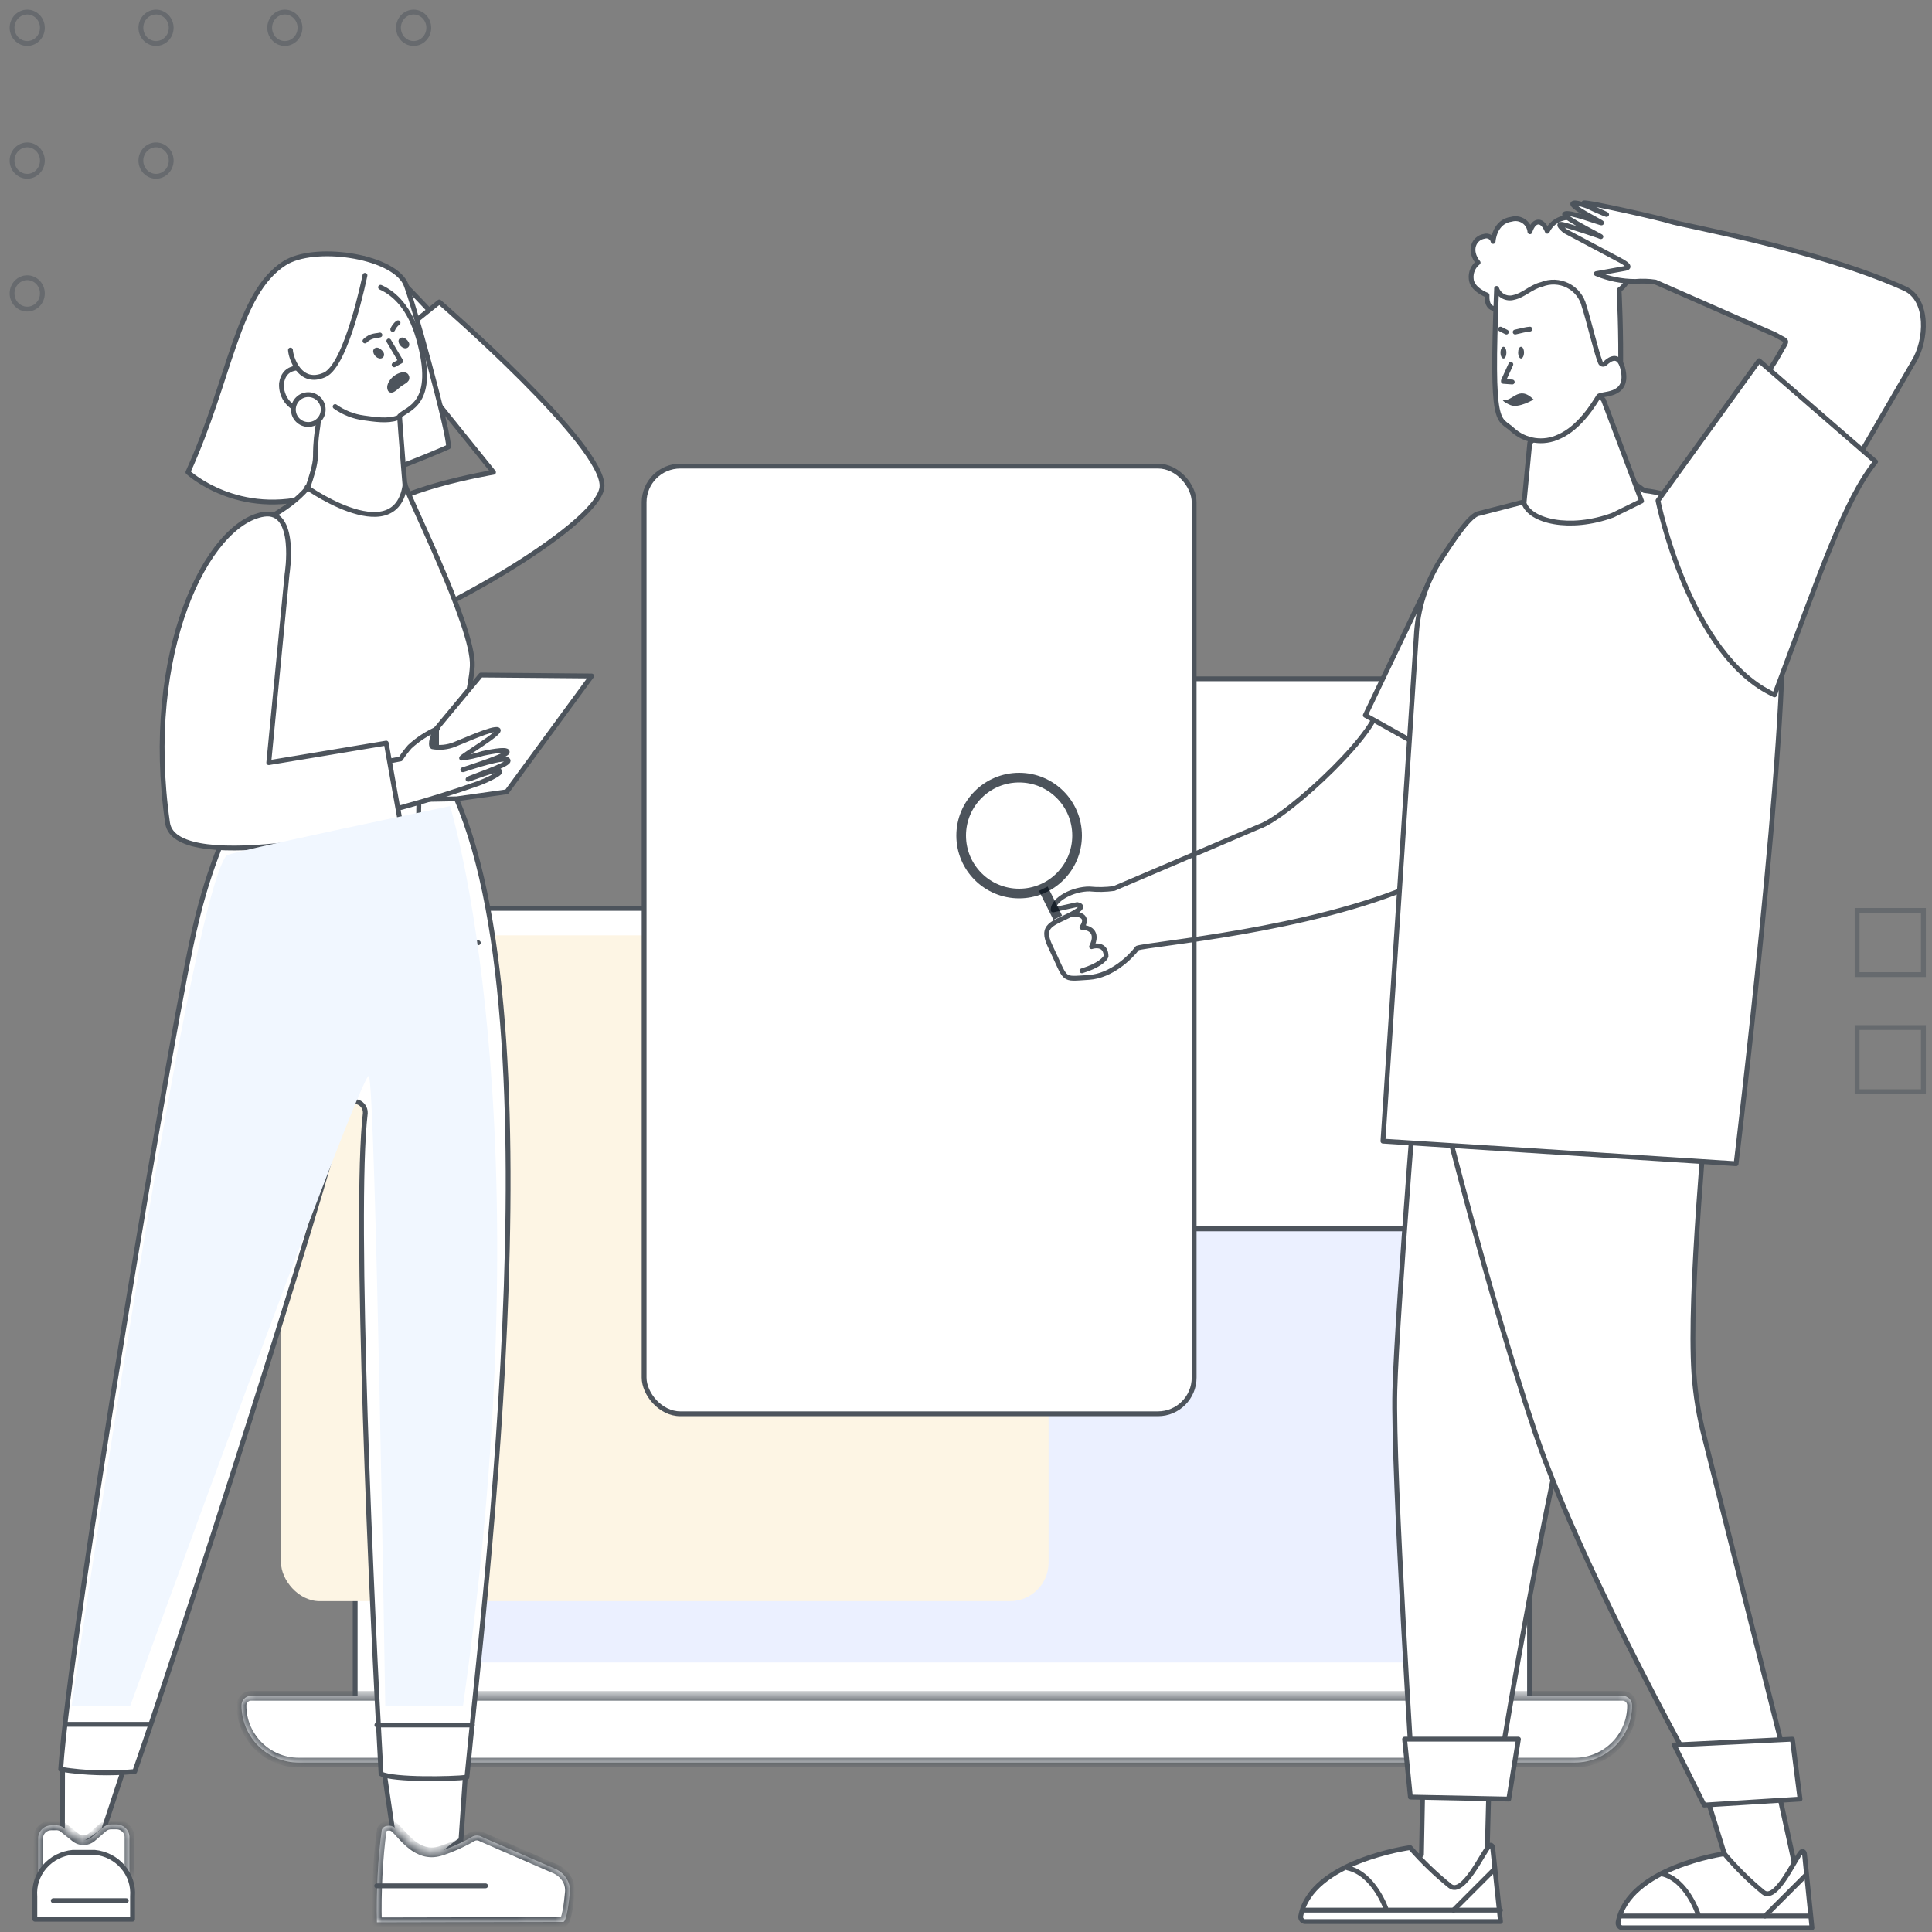 <svg xmlns="http://www.w3.org/2000/svg" width="200" height="200" viewBox="0 0 200 200" fill="none">
<rect x="0" y="0" width="200" height="200" fill="#808080" stroke="none"/>
<rect x="36.766" y="94.037" width="121.57" height="85.871" rx="3.75" fill="white" stroke="#4D545C" stroke-width="0.5"/>
<rect x="39.971" y="97.243" width="115.161" height="74.854" rx="2" fill="#EBF0FF"/>
<mask id="path-3-inside-1_10810_65257" fill="white">
<path d="M25 176.539C25 175.994 25.442 175.552 25.987 175.552H167.964C168.509 175.552 168.951 175.994 168.951 176.539V176.539C168.951 179.81 166.299 182.462 163.028 182.462H30.922C27.652 182.462 25 179.81 25 176.539V176.539Z"/>
</mask>
<path d="M25 176.539C25 175.994 25.442 175.552 25.987 175.552H167.964C168.509 175.552 168.951 175.994 168.951 176.539V176.539C168.951 179.81 166.299 182.462 163.028 182.462H30.922C27.652 182.462 25 179.81 25 176.539V176.539Z" fill="white"/>
<path d="M25.987 176.052H167.964V175.052H25.987V176.052ZM163.028 181.962H30.922V182.962H163.028V181.962ZM30.922 181.962C27.928 181.962 25.5 179.534 25.5 176.539H24.5C24.5 180.086 27.375 182.962 30.922 182.962V181.962ZM168.451 176.539C168.451 179.534 166.023 181.962 163.028 181.962V182.962C166.575 182.962 169.451 180.086 169.451 176.539H168.451ZM167.964 176.052C168.233 176.052 168.451 176.27 168.451 176.539H169.451C169.451 175.718 168.785 175.052 167.964 175.052V176.052ZM25.987 175.052C25.166 175.052 24.5 175.718 24.5 176.539H25.5C25.5 176.27 25.718 176.052 25.987 176.052V175.052Z" fill="#4D545C" mask="url(#path-3-inside-1_10810_65257)"/>
<path opacity="0.3" d="M120.582 116.821H137.856" stroke="#4D545C" stroke-width="0.5" stroke-linecap="round"/>
<path opacity="0.3" d="M120.582 120.274H137.856" stroke="#4D545C" stroke-width="0.5" stroke-linecap="round"/>
<rect x="76.25" y="70.269" width="74.171" height="56.94" rx="3.75" fill="white" stroke="#4D545C" stroke-width="0.5"/>
<rect x="29.092" y="96.824" width="79.458" height="68.927" rx="4" fill="#FDF5E4"/>
<rect x="66.678" y="48.25" width="56.94" height="98.105" rx="3.75" fill="white" stroke="#4D545C" stroke-width="0.5"/>
<rect opacity="0.5" x="192.248" y="106.372" width="6.864" height="6.641" stroke="#4D545C" stroke-width="0.5"/>
<rect opacity="0.5" x="192.248" y="94.251" width="6.864" height="6.641" stroke="#4D545C" stroke-width="0.5"/>
<g opacity="0.5">
<path d="M2.819 28.749C1.96 28.749 1.25 29.469 1.25 30.373C1.25 31.278 1.96 31.998 2.819 31.998C3.677 31.998 4.387 31.278 4.387 30.373C4.387 29.469 3.677 28.749 2.819 28.749Z" stroke="#4D545C" stroke-width="0.5"/>
<path d="M16.152 14.998C15.294 14.998 14.584 15.719 14.584 16.623C14.584 17.528 15.294 18.248 16.152 18.248C17.011 18.248 17.721 17.528 17.721 16.623C17.721 15.719 17.011 14.998 16.152 14.998Z" stroke="#4D545C" stroke-width="0.5"/>
<path d="M2.819 14.998C1.96 14.998 1.25 15.719 1.25 16.623C1.25 17.528 1.96 18.248 2.819 18.248C3.677 18.248 4.387 17.528 4.387 16.623C4.387 15.719 3.677 14.998 2.819 14.998Z" stroke="#4D545C" stroke-width="0.5"/>
<path d="M42.819 1.249C41.96 1.249 41.25 1.969 41.25 2.874C41.25 3.779 41.96 4.499 42.819 4.499C43.677 4.499 44.387 3.779 44.387 2.874C44.387 1.969 43.677 1.249 42.819 1.249Z" stroke="#4D545C" stroke-width="0.5"/>
<path d="M29.486 1.249C28.628 1.249 27.918 1.969 27.918 2.874C27.918 3.779 28.628 4.499 29.486 4.499C30.345 4.499 31.055 3.779 31.055 2.874C31.055 1.969 30.345 1.249 29.486 1.249Z" stroke="#4D545C" stroke-width="0.5"/>
<path d="M16.152 1.249C15.294 1.249 14.584 1.969 14.584 2.874C14.584 3.779 15.294 4.499 16.152 4.499C17.011 4.499 17.721 3.779 17.721 2.874C17.721 1.969 17.011 1.249 16.152 1.249Z" stroke="#4D545C" stroke-width="0.5"/>
<path d="M2.819 1.249C1.96 1.249 1.25 1.969 1.25 2.874C1.25 3.779 1.96 4.499 2.819 4.499C3.677 4.499 4.387 3.779 4.387 2.874C4.387 1.969 3.677 1.249 2.819 1.249Z" stroke="#4D545C" stroke-width="0.5"/>
</g>
<path d="M146.597 91.518C135.717 96.331 119.001 97.709 117.737 98.145C117.034 99.095 115.046 101.032 112.718 101.178C109.809 101.362 110.482 101.607 108.737 97.992C107.65 95.741 108.988 95.652 110.931 94.632M142.5 73C143.543 74.92 133.5 84.5 130.325 85.578L115.319 91.98C114.482 92.097 113.632 92.113 112.788 92.028C111.108 92.013 109.029 93.076 109.013 94.195L111.507 93.644C112.121 93.748 112.014 94.063 110.931 94.632M110.931 94.632C111.62 94.588 112.8 94.8 112 96C112.667 96 113.8 96.4 113 98C113.5 97.833 114.5 97.8 114.5 99C114.409 99.274 113.781 99.957 112 100.5" stroke="#4D545C" stroke-width="0.5" stroke-linecap="round" stroke-linejoin="round"/>
<path d="M143.771 73.613C146.493 68.064 149.906 62.891 153.926 58.218C155.479 56.187 157.691 57.799 157.691 57.799C163.38 58.874 158.297 74.537 153.288 85.18C150.328 81.151 147.151 77.29 143.771 73.613V73.613Z" fill="white" stroke="#4D545C" stroke-width="0.5" stroke-linecap="round" stroke-linejoin="round"/>
<path d="M147.887 60.342C147.887 60.342 154.347 51.989 160.911 56.001C167.475 60.013 159.405 78.114 155.811 82.137L141.338 74.047L147.887 60.342Z" fill="white" stroke="#4D545C" stroke-width="0.5" stroke-linecap="round" stroke-linejoin="round"/>
<path d="M155.601 81.529C158.002 81.075 161.931 66.094 160.503 63.446C160.503 63.446 153.111 59.187 152.635 59.663C147.843 64.505 155.601 81.529 155.601 81.529Z" fill="white" stroke="#4D545C" stroke-width="0.5" stroke-linecap="round" stroke-linejoin="round"/>
<path d="M147.149 191.998L147.281 184.962L154.115 185.484L153.939 192.237L150.747 197.739L144.988 193.346L147.149 191.998Z" fill="white" stroke="#4D545C" stroke-width="0.5" stroke-linecap="round" stroke-linejoin="round"/>
<path d="M145.98 191.264C147.243 192.71 148.624 194.039 150.107 195.236C151.49 196.327 153.553 191.643 154.19 191.057C154.322 190.942 154.497 191.057 154.519 191.264L155.331 198.921H135.081C135.015 198.918 134.951 198.899 134.892 198.867C134.834 198.836 134.783 198.791 134.742 198.736C134.701 198.682 134.673 198.619 134.657 198.552C134.642 198.485 134.64 198.415 134.653 198.347C135.729 192.653 145.98 191.264 145.98 191.264Z" fill="white" stroke="#4D545C" stroke-width="0.5" stroke-linecap="round" stroke-linejoin="round"/>
<path d="M143.48 197.606C143.48 197.606 142.24 193.982 139.511 193.373M134.859 197.74H155.329" stroke="#4D545C" stroke-width="0.5" stroke-linecap="round" stroke-linejoin="round"/>
<path d="M154.724 193.482L150.465 197.741" stroke="#4D545C" stroke-width="0.5" stroke-linecap="round" stroke-linejoin="round"/>
<path d="M178.777 192.788L176.627 185.84L184.141 185.572L185.753 192.922L182.965 197.741L177.097 193.234L178.777 192.788Z" fill="white" stroke="#4D545C" stroke-width="0.5" stroke-linecap="round" stroke-linejoin="round"/>
<path d="M178.502 191.897C179.725 193.347 181.065 194.676 182.508 195.869C183.85 197.017 185.853 192.287 186.481 191.702C186.598 191.587 186.779 191.702 186.801 191.908L187.578 199.566H167.924C167.859 199.561 167.797 199.541 167.74 199.508C167.683 199.474 167.633 199.429 167.594 199.373C167.555 199.318 167.527 199.255 167.512 199.187C167.497 199.119 167.496 199.049 167.508 198.98C168.574 193.297 178.502 191.897 178.502 191.897Z" fill="white" stroke="#4D545C" stroke-width="0.5" stroke-linecap="round" stroke-linejoin="round"/>
<path d="M175.808 198.214C175.808 198.214 174.642 194.602 172.074 193.994M167.732 198.348H187.268" stroke="#4D545C" stroke-width="0.5" stroke-linecap="round" stroke-linejoin="round"/>
<path d="M186.97 194.09L182.711 198.349" stroke="#4D545C" stroke-width="0.5" stroke-linecap="round" stroke-linejoin="round"/>
<path d="M147.169 104.65C147.169 104.65 144.621 135.389 144.396 143.914C144.17 152.438 146.32 185.571 146.32 185.571H154.844C154.844 185.571 163.862 126.962 174.192 106.502L147.169 104.65Z" fill="white" stroke="#4D545C" stroke-width="0.5" stroke-linecap="round" stroke-linejoin="round"/>
<path d="M156.187 186.241L146.005 186.034L145.404 180.039H157.188L156.187 186.241Z" fill="white" stroke="#4D545C" stroke-width="0.5" stroke-linecap="round" stroke-linejoin="round"/>
<path d="M146.814 104.65C146.814 104.65 152.838 130.274 158.95 148.393C163.887 163.046 176.977 186.18 176.977 186.18L185.754 185.801L176.45 148.826C175.875 146.641 175.508 144.407 175.353 142.155C174.804 133.642 176.582 116.444 177.317 105.419L146.814 104.65Z" fill="white" stroke="#4D545C" stroke-width="0.5" stroke-linecap="round" stroke-linejoin="round"/>
<path d="M186.338 186.241L176.415 186.861L173.314 180.642L185.548 180.039L186.338 186.241Z" fill="white" stroke="#4D545C" stroke-width="0.5" stroke-linecap="round" stroke-linejoin="round"/>
<path d="M170.203 50.776C170.203 50.776 183.605 52.141 184.449 63.263C185.292 74.386 179.722 120.468 179.722 120.468L143.162 118.129L146.613 65.884C146.744 63.059 147.613 60.318 149.133 57.935C150.539 55.769 152.183 53.267 153.113 53.148L168.148 49.281L170.203 50.776Z" fill="white" stroke="#4D545C" stroke-width="0.5" stroke-linecap="round" stroke-linejoin="round"/>
<path d="M165.994 41.411L169.934 51.867L166.963 53.328C162.457 54.974 158.397 53.934 157.766 52.084L158.364 45.838L164.677 40.156C165.076 40.426 165.441 40.742 165.766 41.097C165.826 41.213 165.903 41.319 165.994 41.411V41.411Z" fill="white" stroke="#4D545C" stroke-width="0.5" stroke-linecap="round" stroke-linejoin="round"/>
<path d="M153.938 30.553C153.828 32.614 155.579 31.807 155.579 31.807C159.097 34.184 162.467 36.768 165.67 39.547C165.67 39.547 167.729 39.176 167.752 38.664C167.851 34.75 167.608 30.019 167.608 30.019C167.976 29.774 168.271 29.437 168.465 29.043C168.658 28.649 168.743 28.211 168.71 27.773C168.71 27.773 168.291 26.116 166.859 26.356C166.942 26.087 166.946 25.8 166.872 25.528C166.798 25.257 166.649 25.011 166.441 24.819C166.227 24.666 165.965 24.594 165.702 24.616C165.439 24.638 165.193 24.753 165.009 24.939C164.972 24.382 164.755 23.851 164.39 23.425C164.025 22.999 163.531 22.701 162.982 22.573C162.427 22.447 161.844 22.513 161.333 22.761C160.821 23.009 160.411 23.424 160.173 23.936C160.173 23.936 159.809 22.933 159.214 22.988C158.62 23.042 158.377 23.991 158.377 23.991C158.358 23.773 158.291 23.562 158.179 23.372C158.068 23.183 157.916 23.021 157.734 22.897C157.552 22.773 157.344 22.69 157.126 22.655C156.907 22.62 156.684 22.633 156.471 22.693C154.676 22.933 154.566 24.994 154.566 24.994C154.547 24.897 154.508 24.805 154.451 24.725C154.394 24.644 154.32 24.577 154.235 24.526C154.15 24.476 154.055 24.444 153.956 24.432C153.857 24.421 153.757 24.43 153.662 24.459C152.561 24.645 151.999 25.942 153.013 27.185C152.765 27.379 152.569 27.631 152.444 27.918C152.319 28.206 152.269 28.519 152.297 28.831C152.33 29.954 153.938 30.553 153.938 30.553Z" fill="white" stroke="#4D545C" stroke-width="0.5" stroke-linecap="round" stroke-linejoin="round"/>
<path d="M165.674 37.522C165.691 37.567 165.719 37.608 165.756 37.639C165.793 37.671 165.837 37.693 165.884 37.704C165.931 37.715 165.981 37.714 166.027 37.701C166.074 37.688 166.117 37.663 166.152 37.63C166.662 37.133 167.683 36.442 168.052 38.44C168.54 41.139 165.707 40.675 165.479 41.042C165.023 41.776 163.547 44.282 161.354 45.221C160.577 45.584 159.711 45.71 158.862 45.583C158.014 45.456 157.223 45.082 156.588 44.508C155.123 43.115 154.319 44.757 154.927 29.855C155.044 30.212 155.298 30.509 155.632 30.683C155.967 30.856 156.357 30.893 156.718 30.784C157.706 30.578 158.499 29.704 159.584 29.445C160.018 29.268 160.484 29.187 160.952 29.206C161.419 29.225 161.878 29.344 162.295 29.555C162.712 29.766 163.079 30.064 163.37 30.429C163.661 30.794 163.869 31.217 163.981 31.669C164.459 33.116 165.229 36.442 165.674 37.522Z" fill="white" stroke="#4D545C" stroke-width="0.5" stroke-linecap="round" stroke-linejoin="round"/>
<path d="M155.541 41.359C156.518 41.755 157.15 39.751 158.759 41.359C158.759 41.359 157.21 42.293 156.359 41.935C155.509 41.576 155.541 41.359 155.541 41.359Z" fill="#4D545C"/>
<path d="M157.156 36.499C157.156 36.834 157.294 37.113 157.455 37.113C157.615 37.113 157.765 36.834 157.765 36.499C157.765 36.164 157.627 35.896 157.455 35.896C157.283 35.896 157.156 36.164 157.156 36.499Z" fill="#4D545C"/>
<path d="M155.33 36.499C155.33 36.845 155.468 37.113 155.64 37.113C155.812 37.113 155.939 36.845 155.939 36.499C155.939 36.153 155.801 35.896 155.64 35.896C155.479 35.896 155.33 36.164 155.33 36.499Z" fill="#4D545C"/>
<path d="M156.401 37.722L155.634 39.403V39.48L156.547 39.547M156.851 34.376C157.257 34.274 158.129 34.071 158.372 34.071M155.939 34.376L155.33 34.071" stroke="#4D545C" stroke-width="0.5" stroke-linecap="round" stroke-linejoin="round"/>
<path d="M172.868 22.911C173.911 23.284 188.224 25.794 197.202 29.88C199.671 31.01 199.502 35.246 198.066 37.512L186.445 57.54L172.777 51.464C172.86 51.327 181.833 40.996 184.232 36.586C185.097 35.007 185.178 35.483 183.753 34.642L171.369 29.201C170.678 29.096 169.977 29.075 169.28 29.137C167.892 29.134 166.52 28.858 165.241 28.325L168.223 27.788C168.731 27.708 168.643 27.446 167.749 26.965L162.018 23.918C162.018 23.918 160.934 23.05 161.811 23.253C162.689 23.456 165.335 24.358 165.432 24.391C167.021 25.057 161.579 22.47 161.989 22.15C162.399 21.83 165.777 23.152 165.794 23.069C165.81 22.986 162.47 21.369 162.841 21.053C163.213 20.738 166.245 22.132 166.315 22.2C166.385 22.268 163.764 21.192 163.952 21.011C164.14 20.831 172.255 22.673 172.868 22.911Z" fill="white"/>
<path d="M172.868 22.911L172.777 23.144L172.784 23.146L172.868 22.911ZM197.202 29.88L197.306 29.653L197.305 29.652L197.202 29.88ZM198.066 37.512L197.855 37.378L197.85 37.387L198.066 37.512ZM186.445 57.54L186.344 57.769C186.46 57.821 186.597 57.776 186.661 57.666L186.445 57.54ZM172.777 51.464L172.563 51.334C172.526 51.396 172.516 51.47 172.538 51.539C172.559 51.607 172.609 51.663 172.675 51.693L172.777 51.464ZM184.232 36.586L184.013 36.465L184.013 36.466L184.232 36.586ZM183.753 34.642L183.88 34.426C183.872 34.421 183.863 34.417 183.854 34.413L183.753 34.642ZM171.369 29.201L171.47 28.972C171.45 28.963 171.429 28.957 171.407 28.954L171.369 29.201ZM169.28 29.137L169.279 29.387C169.287 29.387 169.294 29.387 169.302 29.386L169.28 29.137ZM165.241 28.325L165.197 28.079C165.087 28.099 165.004 28.188 164.992 28.298C164.98 28.408 165.042 28.513 165.145 28.556L165.241 28.325ZM168.223 27.788L168.185 27.541L168.179 27.542L168.223 27.788ZM167.749 26.965L167.868 26.745L167.867 26.744L167.749 26.965ZM162.018 23.918L161.862 24.113C161.874 24.123 161.887 24.132 161.901 24.139L162.018 23.918ZM165.432 24.391L165.528 24.161C165.523 24.158 165.518 24.156 165.512 24.154L165.432 24.391ZM172.784 23.146C172.933 23.2 173.29 23.284 173.791 23.394C174.3 23.507 174.982 23.652 175.795 23.827C177.423 24.179 179.588 24.654 182 25.246C186.828 26.43 192.632 28.075 197.098 30.108L197.305 29.652C192.794 27.599 186.953 25.946 182.119 24.761C179.7 24.167 177.53 23.69 175.901 23.338C175.085 23.162 174.407 23.018 173.899 22.906C173.382 22.792 173.064 22.715 172.952 22.675L172.784 23.146ZM197.098 30.107C198.211 30.617 198.765 31.843 198.849 33.285C198.933 34.721 198.542 36.293 197.855 37.378L198.277 37.646C199.026 36.465 199.438 34.786 199.348 33.256C199.259 31.73 198.662 30.274 197.306 29.653L197.098 30.107ZM197.85 37.387L186.229 57.415L186.661 57.666L198.282 37.638L197.85 37.387ZM186.547 57.312L172.878 51.236L172.675 51.693L186.344 57.769L186.547 57.312ZM172.99 51.594C172.982 51.608 172.974 51.616 172.983 51.605C172.987 51.6 172.994 51.592 173.003 51.581C173.022 51.558 173.049 51.526 173.084 51.484C173.154 51.4 173.256 51.28 173.385 51.128C173.643 50.824 174.01 50.391 174.456 49.863C175.347 48.805 176.552 47.362 177.83 45.785C180.381 42.638 183.239 38.934 184.452 36.705L184.013 36.466C182.826 38.648 179.999 42.315 177.442 45.47C176.166 47.044 174.963 48.484 174.073 49.541C173.628 50.069 173.262 50.5 173.004 50.804C172.875 50.956 172.773 51.077 172.701 51.162C172.666 51.204 172.637 51.238 172.617 51.263C172.607 51.275 172.598 51.286 172.591 51.295C172.588 51.298 172.574 51.316 172.563 51.334L172.99 51.594ZM184.452 36.706C184.673 36.3 184.82 36.072 184.941 35.856C184.995 35.759 185.043 35.666 185.073 35.579C185.103 35.491 185.123 35.384 185.093 35.271C185.061 35.157 184.99 35.076 184.918 35.017C184.849 34.96 184.762 34.909 184.671 34.859C184.479 34.754 184.233 34.635 183.88 34.426L183.626 34.857C183.985 35.069 184.264 35.206 184.43 35.297C184.519 35.346 184.57 35.378 184.6 35.403C184.627 35.426 184.616 35.425 184.61 35.402C184.604 35.381 184.613 35.378 184.6 35.417C184.586 35.458 184.557 35.518 184.505 35.612C184.412 35.777 184.224 36.081 184.013 36.465L184.452 36.706ZM183.854 34.413L171.47 28.972L171.269 29.43L183.653 34.87L183.854 34.413ZM171.407 28.954C170.696 28.846 169.974 28.824 169.257 28.888L169.302 29.386C169.979 29.326 170.661 29.346 171.332 29.448L171.407 28.954ZM169.28 28.887C167.925 28.884 166.585 28.614 165.337 28.094L165.145 28.556C166.454 29.101 167.859 29.384 169.279 29.387L169.28 28.887ZM165.285 28.571L168.268 28.034L168.179 27.542L165.197 28.079L165.285 28.571ZM168.262 28.035C168.397 28.014 168.548 27.974 168.654 27.881C168.715 27.828 168.766 27.752 168.78 27.654C168.793 27.56 168.767 27.477 168.734 27.412C168.671 27.291 168.553 27.183 168.421 27.084C168.281 26.981 168.097 26.868 167.868 26.745L167.631 27.185C167.849 27.302 168.01 27.402 168.123 27.486C168.243 27.575 168.282 27.627 168.29 27.642C168.292 27.645 168.279 27.623 168.285 27.584C168.291 27.542 168.313 27.515 168.324 27.506C168.332 27.499 168.304 27.522 168.185 27.541L168.262 28.035ZM167.867 26.744L162.135 23.698L161.901 24.139L167.632 27.186L167.867 26.744ZM162.018 23.918C162.174 23.723 162.174 23.723 162.174 23.723C162.174 23.723 162.174 23.723 162.174 23.723C162.174 23.723 162.174 23.723 162.174 23.723C162.174 23.723 162.174 23.723 162.174 23.723C162.174 23.723 162.173 23.722 162.172 23.721C162.17 23.72 162.168 23.718 162.164 23.715C162.157 23.709 162.147 23.701 162.133 23.69C162.107 23.668 162.07 23.636 162.029 23.599C161.943 23.523 161.846 23.43 161.777 23.349C161.742 23.307 161.722 23.277 161.715 23.262C161.699 23.231 161.738 23.285 161.705 23.366C161.661 23.474 161.564 23.474 161.588 23.472C161.604 23.471 161.654 23.473 161.755 23.496L161.868 23.009C161.75 22.982 161.641 22.967 161.549 22.974C161.464 22.981 161.308 23.016 161.242 23.176C161.187 23.311 161.242 23.435 161.268 23.487C161.301 23.553 161.349 23.616 161.394 23.67C161.487 23.78 161.606 23.892 161.696 23.973C161.742 24.014 161.783 24.049 161.813 24.073C161.827 24.086 161.839 24.095 161.848 24.102C161.852 24.106 161.855 24.108 161.858 24.11C161.859 24.111 161.86 24.112 161.86 24.113C161.861 24.113 161.861 24.113 161.861 24.113C161.861 24.113 161.861 24.113 161.861 24.113C161.861 24.113 161.862 24.113 161.862 24.113C161.862 24.113 161.862 24.113 162.018 23.918ZM161.755 23.496C162.617 23.696 165.247 24.592 165.351 24.628L165.512 24.154C165.424 24.125 162.761 23.216 161.868 23.009L161.755 23.496ZM165.335 24.622C165.435 24.664 165.511 24.694 165.564 24.714C165.589 24.723 165.615 24.732 165.638 24.738C165.648 24.741 165.669 24.747 165.693 24.749C165.704 24.75 165.731 24.752 165.765 24.746C165.789 24.742 165.888 24.721 165.944 24.616C166.002 24.507 165.959 24.41 165.946 24.384C165.929 24.351 165.909 24.33 165.902 24.322C165.884 24.303 165.867 24.29 165.859 24.285C165.84 24.271 165.818 24.257 165.798 24.245C165.756 24.22 165.697 24.186 165.627 24.148C165.35 23.996 164.817 23.717 164.272 23.421C163.717 23.119 163.132 22.79 162.713 22.519C162.501 22.382 162.345 22.267 162.255 22.183C162.207 22.138 162.2 22.121 162.204 22.13C162.207 22.136 162.221 22.168 162.215 22.217C162.208 22.275 162.177 22.32 162.143 22.347L161.835 21.953C161.775 22 161.73 22.069 161.719 22.155C161.709 22.233 161.731 22.298 161.751 22.341C161.789 22.422 161.855 22.493 161.913 22.548C162.037 22.664 162.226 22.799 162.441 22.939C162.878 23.221 163.477 23.558 164.033 23.86C164.598 24.167 165.102 24.43 165.386 24.586C165.456 24.624 165.507 24.653 165.539 24.673C165.557 24.683 165.563 24.688 165.563 24.688C165.562 24.687 165.56 24.686 165.557 24.683C165.554 24.681 165.548 24.675 165.54 24.667C165.535 24.662 165.516 24.642 165.5 24.611C165.488 24.587 165.445 24.491 165.502 24.382C165.558 24.278 165.656 24.258 165.678 24.254C165.71 24.248 165.735 24.251 165.742 24.251C165.753 24.253 165.76 24.254 165.763 24.255C165.767 24.255 165.769 24.256 165.77 24.256C165.77 24.256 165.768 24.256 165.761 24.253C165.755 24.251 165.747 24.249 165.737 24.245C165.695 24.229 165.627 24.202 165.528 24.161L165.335 24.622ZM162.143 22.347C162.122 22.363 162.113 22.36 162.14 22.355C162.164 22.351 162.203 22.349 162.259 22.351C162.371 22.355 162.521 22.377 162.703 22.415C163.065 22.49 163.517 22.62 163.964 22.759C164.411 22.898 164.844 23.045 165.172 23.153C165.334 23.206 165.473 23.251 165.572 23.28C165.621 23.294 165.667 23.307 165.705 23.314C165.721 23.317 165.749 23.322 165.78 23.323C165.793 23.323 165.828 23.323 165.869 23.309C165.908 23.296 166.013 23.248 166.039 23.117L165.548 23.02C165.574 22.893 165.676 22.846 165.712 22.834C165.749 22.822 165.778 22.823 165.785 22.823C165.802 22.823 165.81 22.825 165.801 22.823C165.787 22.821 165.758 22.813 165.712 22.8C165.622 22.774 165.491 22.732 165.328 22.678C165.005 22.571 164.565 22.423 164.113 22.282C163.663 22.141 163.192 22.006 162.805 21.925C162.612 21.886 162.431 21.858 162.28 21.851C162.204 21.848 162.128 21.85 162.058 21.862C161.991 21.873 161.907 21.897 161.835 21.953L162.143 22.347ZM166.039 23.117C166.059 23.014 166.009 22.939 166 22.925C165.983 22.9 165.966 22.883 165.957 22.875C165.938 22.857 165.917 22.842 165.903 22.831C165.871 22.809 165.829 22.783 165.784 22.756C165.691 22.701 165.56 22.628 165.408 22.544C165.101 22.375 164.7 22.157 164.309 21.932C163.917 21.705 163.547 21.478 163.299 21.291C163.172 21.194 163.096 21.122 163.063 21.078C163.045 21.053 163.057 21.061 163.061 21.093C163.068 21.145 163.048 21.206 163.003 21.244L162.679 20.863C162.589 20.94 162.551 21.051 162.566 21.162C162.579 21.252 162.624 21.326 162.662 21.377C162.74 21.481 162.864 21.588 162.998 21.689C163.272 21.897 163.665 22.138 164.059 22.365C164.455 22.594 164.863 22.815 165.166 22.982C165.319 23.067 165.444 23.136 165.529 23.186C165.572 23.212 165.6 23.23 165.615 23.241C165.624 23.247 165.621 23.246 165.614 23.238C165.611 23.236 165.598 23.223 165.584 23.203C165.578 23.193 165.528 23.122 165.548 23.02L166.039 23.117ZM163.003 21.244C162.979 21.265 162.963 21.263 162.982 21.26C162.999 21.257 163.029 21.255 163.077 21.259C163.174 21.265 163.306 21.29 163.468 21.332C163.792 21.415 164.197 21.558 164.6 21.715C165.002 21.872 165.395 22.041 165.692 22.175C165.841 22.242 165.964 22.3 166.051 22.343C166.095 22.364 166.129 22.381 166.151 22.393C166.163 22.399 166.169 22.403 166.172 22.405C166.185 22.412 166.163 22.401 166.14 22.378L166.49 22.022C166.463 21.995 166.431 21.977 166.428 21.975C166.415 21.967 166.401 21.959 166.386 21.952C166.356 21.936 166.317 21.916 166.271 21.893C166.177 21.848 166.049 21.788 165.898 21.72C165.595 21.583 165.194 21.41 164.782 21.25C164.372 21.09 163.946 20.939 163.594 20.848C163.419 20.802 163.252 20.769 163.111 20.76C163.041 20.755 162.968 20.755 162.9 20.767C162.833 20.778 162.75 20.803 162.679 20.863L163.003 21.244ZM166.14 22.378C166.133 22.372 166.114 22.352 166.097 22.322C166.083 22.297 166.043 22.213 166.084 22.11C166.125 22.006 166.214 21.972 166.244 21.963C166.279 21.953 166.307 21.953 166.317 21.953C166.351 21.954 166.375 21.962 166.363 21.959C166.358 21.957 166.342 21.952 166.31 21.941C166.25 21.919 166.158 21.883 166.042 21.837C165.812 21.744 165.5 21.611 165.192 21.471C164.883 21.331 164.584 21.185 164.376 21.066C164.269 21.005 164.2 20.958 164.166 20.928C164.146 20.911 164.158 20.916 164.172 20.944C164.18 20.96 164.195 20.998 164.191 21.05C164.187 21.108 164.16 21.158 164.125 21.191L163.778 20.831C163.732 20.876 163.698 20.939 163.693 21.012C163.688 21.078 163.707 21.133 163.724 21.166C163.756 21.23 163.805 21.277 163.838 21.306C163.911 21.369 164.015 21.436 164.127 21.5C164.356 21.631 164.672 21.784 164.986 21.927C165.3 22.07 165.619 22.205 165.855 22.3C165.973 22.348 166.072 22.386 166.141 22.411C166.174 22.423 166.207 22.434 166.232 22.441C166.236 22.442 166.271 22.453 166.311 22.453C166.322 22.453 166.351 22.453 166.386 22.443C166.418 22.433 166.507 22.399 166.549 22.294C166.589 22.192 166.55 22.107 166.535 22.081C166.518 22.05 166.498 22.029 166.49 22.022L166.14 22.378ZM164.125 21.191C164.083 21.232 164.04 21.243 164.032 21.245C164.019 21.249 164.011 21.249 164.014 21.249C164.018 21.249 164.033 21.248 164.063 21.25C164.122 21.253 164.211 21.262 164.329 21.279C164.564 21.311 164.894 21.369 165.291 21.444C166.085 21.594 167.133 21.815 168.197 22.048C169.26 22.282 170.336 22.529 171.185 22.731C171.609 22.833 171.975 22.923 172.254 22.996C172.54 23.07 172.717 23.121 172.777 23.144L172.958 22.678C172.865 22.642 172.655 22.583 172.379 22.512C172.096 22.438 171.727 22.347 171.301 22.245C170.449 22.041 169.37 21.794 168.304 21.56C167.239 21.326 166.185 21.104 165.385 20.953C164.985 20.877 164.645 20.818 164.398 20.784C164.275 20.767 164.17 20.755 164.089 20.75C164.049 20.748 164.008 20.748 163.971 20.751C163.952 20.753 163.927 20.756 163.9 20.763C163.879 20.769 163.826 20.785 163.778 20.831L164.125 21.191Z" fill="#4D545C"/>
<path d="M171.633 51.818C171.633 51.818 174.85 67.911 183.7 71.933C188.528 59.06 190.943 51.818 194.161 47.795L182.093 37.335L171.633 51.818Z" fill="white"/>
<path d="M171.633 51.818L171.43 51.672C171.389 51.728 171.374 51.799 171.388 51.867L171.633 51.818ZM183.7 71.933L183.597 72.161C183.66 72.19 183.732 72.191 183.796 72.164C183.86 72.138 183.91 72.086 183.935 72.021L183.7 71.933ZM194.161 47.795L194.357 47.951C194.441 47.846 194.427 47.694 194.325 47.606L194.161 47.795ZM182.093 37.335L182.256 37.146C182.203 37.1 182.134 37.079 182.064 37.087C181.994 37.095 181.931 37.132 181.89 37.189L182.093 37.335ZM171.633 51.818C171.388 51.867 171.388 51.867 171.388 51.867C171.388 51.867 171.388 51.868 171.388 51.868C171.388 51.868 171.388 51.869 171.388 51.87C171.389 51.873 171.389 51.876 171.39 51.88C171.392 51.888 171.394 51.9 171.398 51.915C171.404 51.946 171.414 51.992 171.427 52.053C171.453 52.173 171.492 52.349 171.545 52.575C171.651 53.025 171.812 53.673 172.033 54.463C172.475 56.041 173.157 58.189 174.117 60.464C176.031 64.998 179.079 70.108 183.597 72.161L183.804 71.706C179.471 69.737 176.486 64.788 174.578 60.27C173.628 58.019 172.952 55.892 172.515 54.328C172.296 53.546 172.136 52.905 172.032 52.46C171.979 52.238 171.941 52.064 171.915 51.947C171.903 51.888 171.893 51.843 171.887 51.813C171.884 51.798 171.882 51.787 171.88 51.78C171.879 51.776 171.879 51.773 171.878 51.771C171.878 51.77 171.878 51.77 171.878 51.77C171.878 51.769 171.878 51.769 171.878 51.769C171.878 51.769 171.878 51.769 171.633 51.818ZM183.935 72.021C186.35 65.579 188.158 60.558 189.766 56.64C191.374 52.721 192.771 49.933 194.357 47.951L193.966 47.639C192.333 49.68 190.914 52.524 189.303 56.45C187.692 60.378 185.878 65.414 183.466 71.846L183.935 72.021ZM194.325 47.606L182.256 37.146L181.929 37.524L193.998 47.984L194.325 47.606ZM181.89 37.189L171.43 51.672L171.835 51.964L182.295 37.482L181.89 37.189Z" fill="#4D545C"/>
<path d="M41.932 29.517C41.932 29.517 57.981 45.576 55.894 49.693C55.894 49.693 61.858 50.473 49.207 50.349C48.464 50.441 51.014 51.929 50.284 52.097C50.284 52.097 42.267 61.128 40.036 63.51C39.797 63.769 39.331 64.532 39.337 64.429C36.913 58.641 50.948 55.92 52.688 48.09C52.756 47.802 38.716 33.742 38.716 33.742C38.716 33.742 33.343 31.157 33.751 30.677C34.334 29.961 34.672 29.579 34.672 29.579C34.931 29.416 35.122 29.165 35.21 28.875C35.276 28.631 35.402 28.406 35.578 28.222C35.754 28.037 35.974 27.899 36.217 27.821C36.809 27.576 37.085 26.907 37.426 26.74C37.768 26.573 40.808 28.383 41.932 29.517Z" fill="white" stroke="#4D545C" stroke-width="0.5" stroke-linecap="round" stroke-linejoin="round"/>
<path d="M36.691 27.669C37.261 28.131 37.795 28.669 38.277 29.267C38.384 29.406 38.472 29.563 38.536 29.727C38.57 29.808 38.588 29.893 38.586 29.974C38.584 30.053 38.562 30.125 38.524 30.181" stroke="#4D545C" stroke-width="0.5" stroke-linecap="round" stroke-linejoin="round"/>
<path d="M37.812 27.093C38.382 27.556 38.916 28.093 39.398 28.691C39.505 28.831 39.593 28.987 39.657 29.151C39.691 29.233 39.709 29.318 39.707 29.398C39.705 29.478 39.683 29.549 39.645 29.605" stroke="#4D545C" stroke-width="0.5" stroke-linecap="round" stroke-linejoin="round"/>
<path d="M35.619 28.328C36.189 28.79 36.722 29.328 37.205 29.925C37.312 30.065 37.4 30.221 37.464 30.386C37.498 30.467 37.515 30.552 37.513 30.632C37.511 30.712 37.49 30.784 37.452 30.84" stroke="#4D545C" stroke-width="0.5" stroke-linecap="round" stroke-linejoin="round"/>
<path d="M39.162 65.383C39.162 65.383 35.776 57.502 38.263 53.701C40.237 50.694 51.086 48.892 51.086 48.892L40.248 35.436L45.476 31.26C45.476 31.26 62.906 46.364 62.306 50.495C61.706 54.626 43.525 64.762 39.162 65.383Z" fill="white" stroke="#4D545C" stroke-width="0.5" stroke-linecap="round" stroke-linejoin="round"/>
<path d="M38.548 33.071C38.548 33.071 35.09 32.154 35.081 31.634C35.072 31.114 35.522 28.76 36.32 28.705C37.119 28.65 36.867 30.708 36.867 30.708C36.867 30.708 38.592 30.158 39.016 31.114C39.44 32.071 38.548 33.071 38.548 33.071Z" fill="white" stroke="#4D545C" stroke-width="0.5" stroke-linecap="round" stroke-linejoin="round"/>
<path d="M46.423 46.262C46.577 45.03 42.519 30.355 41.936 29.267C40.407 26.415 32.473 25.31 29.448 27.253C24.543 30.383 23.838 39.275 19.455 48.882C19.455 48.882 24.639 53.71 32.654 51.296C40.668 48.882 46.423 46.262 46.423 46.262Z" fill="white"/>
<path d="M46.423 46.262L46.672 46.293C46.661 46.379 46.606 46.454 46.527 46.49L46.423 46.262ZM41.936 29.267L42.157 29.149L42.157 29.149L41.936 29.267ZM29.448 27.253L29.583 27.463L29.583 27.464L29.448 27.253ZM19.455 48.882L19.285 49.065C19.206 48.992 19.183 48.876 19.228 48.778L19.455 48.882ZM46.175 46.231C46.181 46.188 46.178 46.086 46.157 45.911C46.136 45.742 46.101 45.527 46.053 45.269C45.957 44.753 45.809 44.079 45.626 43.297C45.259 41.735 44.748 39.754 44.215 37.776C43.681 35.798 43.124 33.825 42.665 32.28C42.435 31.507 42.23 30.842 42.065 30.337C41.896 29.822 41.776 29.498 41.716 29.385L42.157 29.149C42.242 29.309 42.376 29.681 42.54 30.181C42.708 30.692 42.914 31.362 43.145 32.137C43.605 33.688 44.163 35.665 44.697 37.646C45.232 39.626 45.744 41.613 46.113 43.183C46.297 43.967 46.446 44.65 46.544 45.177C46.594 45.44 46.631 45.667 46.653 45.85C46.674 46.025 46.685 46.182 46.672 46.293L46.175 46.231ZM41.716 29.385C41.37 28.741 40.644 28.167 39.659 27.702C38.679 27.24 37.474 26.901 36.215 26.709C34.957 26.517 33.656 26.473 32.486 26.596C31.313 26.719 30.293 27.007 29.583 27.463L29.313 27.043C30.115 26.527 31.222 26.226 32.434 26.098C33.651 25.971 34.996 26.017 36.291 26.215C37.585 26.412 38.839 26.763 39.872 27.25C40.899 27.734 41.737 28.367 42.157 29.149L41.716 29.385ZM29.583 27.464C27.211 28.977 25.831 31.901 24.492 35.721C23.162 39.516 21.88 44.169 19.683 48.986L19.228 48.778C21.413 43.988 22.675 39.392 24.02 35.556C25.355 31.746 26.78 28.659 29.314 27.042L29.583 27.464ZM19.455 48.882C19.626 48.699 19.626 48.699 19.626 48.699C19.626 48.699 19.626 48.699 19.626 48.699C19.626 48.699 19.626 48.699 19.626 48.699C19.626 48.7 19.627 48.7 19.628 48.701C19.63 48.703 19.633 48.706 19.638 48.71C19.647 48.718 19.661 48.731 19.68 48.747C19.718 48.78 19.775 48.829 19.851 48.89C20.003 49.014 20.232 49.189 20.531 49.392C21.13 49.798 22.012 50.317 23.141 50.762C25.396 51.65 28.638 52.245 32.582 51.057L32.726 51.535C28.656 52.761 25.298 52.149 22.958 51.227C21.788 50.766 20.874 50.229 20.25 49.806C19.938 49.594 19.699 49.41 19.537 49.279C19.455 49.214 19.393 49.161 19.351 49.124C19.33 49.106 19.314 49.092 19.303 49.081C19.297 49.077 19.293 49.073 19.29 49.07C19.289 49.068 19.288 49.067 19.287 49.066C19.286 49.066 19.286 49.066 19.286 49.066C19.285 49.065 19.285 49.065 19.285 49.065C19.285 49.065 19.285 49.065 19.455 48.882ZM32.582 51.057C36.581 49.852 40.017 48.596 42.453 47.641C43.671 47.164 44.638 46.762 45.301 46.479C45.632 46.338 45.888 46.227 46.06 46.151C46.146 46.113 46.211 46.084 46.255 46.064C46.276 46.054 46.293 46.047 46.304 46.042C46.309 46.04 46.313 46.038 46.316 46.036C46.317 46.036 46.318 46.035 46.319 46.035C46.319 46.035 46.32 46.035 46.32 46.035C46.32 46.035 46.32 46.035 46.32 46.035C46.32 46.035 46.32 46.035 46.423 46.262C46.527 46.49 46.527 46.49 46.527 46.49C46.527 46.49 46.527 46.49 46.527 46.49C46.526 46.49 46.526 46.49 46.526 46.49C46.525 46.491 46.524 46.491 46.523 46.492C46.52 46.493 46.515 46.495 46.51 46.498C46.498 46.503 46.481 46.51 46.459 46.52C46.415 46.54 46.348 46.57 46.261 46.608C46.087 46.685 45.83 46.797 45.497 46.939C44.83 47.224 43.858 47.627 42.635 48.107C40.19 49.065 36.741 50.326 32.726 51.535L32.582 51.057Z" fill="#4D545C"/>
<path d="M31.794 37.773C31.797 37.811 31.792 37.85 31.78 37.886C31.768 37.922 31.749 37.955 31.724 37.983C31.699 38.011 31.669 38.033 31.635 38.049C31.601 38.064 31.564 38.072 31.528 38.072C30.867 38.072 29.396 37.928 29.141 39.696C29.097 40.41 29.328 41.113 29.784 41.65C30.239 42.187 30.882 42.514 31.57 42.559C31.858 42.559 32.519 42.637 32.71 42.858C33.307 43.532 32.653 44.083 32.653 47.289C32.653 48.09 32.223 49.429 31.852 50.495C31.481 51.56 28.76 53.083 27.845 53.7C27.845 53.7 42.226 57.956 42.13 52.739C42.13 52.739 41.32 43.112 41.374 43.068C42.173 42.239 45.274 41.885 43.324 35.021C42.428 31.882 40.873 30.401 39.392 29.738" fill="white"/>
<path d="M31.545 37.792C31.534 37.655 31.637 37.535 31.775 37.524C31.912 37.513 32.033 37.616 32.043 37.754L31.545 37.792ZM31.528 38.072L31.528 37.822L31.528 37.822L31.528 38.072ZM29.141 39.696L28.891 39.681C28.892 39.674 28.892 39.667 28.893 39.661L29.141 39.696ZM31.57 42.559V42.809C31.565 42.809 31.559 42.809 31.554 42.809L31.57 42.559ZM32.71 42.858L32.523 43.023L32.522 43.022L32.71 42.858ZM27.845 53.7L27.774 53.94C27.681 53.913 27.612 53.834 27.598 53.739C27.583 53.643 27.625 53.547 27.705 53.493L27.845 53.7ZM42.13 52.739L42.379 52.718C42.38 52.724 42.38 52.729 42.38 52.734L42.13 52.739ZM41.374 43.068L41.554 43.241C41.547 43.248 41.54 43.254 41.533 43.26L41.374 43.068ZM43.324 35.021L43.564 34.952L43.564 34.953L43.324 35.021ZM39.289 29.966C39.163 29.909 39.107 29.761 39.163 29.635C39.22 29.509 39.368 29.453 39.494 29.509L39.289 29.966ZM32.043 37.754C32.049 37.825 32.04 37.897 32.017 37.965L31.543 37.806C31.544 37.802 31.545 37.797 31.545 37.792L32.043 37.754ZM32.017 37.965C31.995 38.033 31.958 38.096 31.91 38.15L31.537 37.816C31.54 37.814 31.542 37.811 31.543 37.806L32.017 37.965ZM31.91 38.15C31.862 38.203 31.804 38.247 31.738 38.277L31.532 37.821C31.533 37.82 31.535 37.819 31.537 37.816L31.91 38.15ZM31.738 38.277C31.671 38.306 31.6 38.322 31.527 38.322L31.528 37.822C31.529 37.822 31.53 37.821 31.532 37.821L31.738 38.277ZM31.528 38.322C31.172 38.322 30.7 38.29 30.272 38.454C30.066 38.533 29.877 38.657 29.726 38.851C29.573 39.045 29.447 39.325 29.388 39.732L28.893 39.661C28.962 39.184 29.116 38.818 29.332 38.542C29.548 38.266 29.817 38.093 30.093 37.987C30.629 37.781 31.222 37.822 31.528 37.822L31.528 38.322ZM29.39 39.712C29.35 40.362 29.561 41.001 29.974 41.488L29.593 41.812C29.095 41.225 28.843 40.458 28.891 39.681L29.39 39.712ZM29.974 41.488C30.387 41.974 30.968 42.269 31.587 42.31L31.554 42.809C30.797 42.759 30.092 42.399 29.593 41.812L29.974 41.488ZM31.57 42.309C31.731 42.309 31.985 42.33 32.227 42.381C32.349 42.406 32.474 42.44 32.587 42.486C32.694 42.531 32.814 42.595 32.899 42.694L32.522 43.022C32.511 43.01 32.476 42.981 32.397 42.949C32.322 42.918 32.229 42.892 32.125 42.87C31.917 42.827 31.697 42.809 31.57 42.809V42.309ZM32.898 42.692C33.079 42.897 33.173 43.105 33.202 43.355C33.228 43.589 33.197 43.852 33.153 44.159C33.064 44.782 32.903 45.706 32.903 47.289H32.403C32.403 45.666 32.569 44.711 32.658 44.089C32.703 43.773 32.723 43.572 32.705 43.412C32.688 43.27 32.641 43.156 32.523 43.023L32.898 42.692ZM32.903 47.289C32.903 47.725 32.788 48.287 32.633 48.858C32.477 49.435 32.274 50.043 32.088 50.577L31.616 50.412C31.801 49.881 31.999 49.287 32.15 48.727C32.303 48.163 32.403 47.655 32.403 47.289H32.903ZM32.088 50.577C31.974 50.903 31.696 51.233 31.369 51.54C31.035 51.854 30.621 52.171 30.196 52.47C29.77 52.769 29.329 53.053 28.938 53.3C28.544 53.549 28.209 53.756 27.984 53.908L27.705 53.493C27.938 53.336 28.286 53.121 28.671 52.877C29.06 52.632 29.493 52.353 29.908 52.061C30.325 51.768 30.717 51.466 31.026 51.176C31.342 50.879 31.544 50.619 31.616 50.412L32.088 50.577ZM27.845 53.7C27.916 53.461 27.916 53.461 27.916 53.461C27.916 53.461 27.916 53.461 27.916 53.461C27.916 53.461 27.917 53.461 27.918 53.461C27.919 53.462 27.922 53.463 27.925 53.464C27.932 53.466 27.942 53.468 27.956 53.472C27.982 53.48 28.022 53.492 28.074 53.507C28.179 53.536 28.332 53.579 28.527 53.632C28.918 53.737 29.477 53.883 30.148 54.041C31.489 54.357 33.273 54.723 35.052 54.928C36.837 55.133 38.588 55.171 39.878 54.848C40.521 54.687 41.027 54.441 41.367 54.101C41.7 53.769 41.891 53.332 41.88 52.744L42.38 52.734C42.393 53.451 42.155 54.022 41.72 54.455C41.292 54.882 40.691 55.159 39.999 55.333C38.619 55.679 36.793 55.631 34.995 55.425C33.19 55.217 31.385 54.846 30.033 54.527C29.356 54.368 28.792 54.221 28.397 54.114C28.2 54.061 28.044 54.018 27.938 53.987C27.885 53.972 27.844 53.961 27.816 53.953C27.802 53.949 27.792 53.946 27.785 53.943C27.781 53.942 27.778 53.942 27.776 53.941C27.776 53.941 27.775 53.941 27.774 53.94C27.774 53.94 27.774 53.94 27.774 53.94C27.774 53.94 27.774 53.94 27.845 53.7ZM42.13 52.739C41.881 52.76 41.881 52.76 41.881 52.76C41.881 52.76 41.881 52.76 41.881 52.76C41.881 52.759 41.881 52.759 41.881 52.758C41.881 52.757 41.881 52.755 41.88 52.753C41.88 52.748 41.88 52.742 41.879 52.732C41.877 52.714 41.875 52.687 41.872 52.652C41.866 52.581 41.857 52.478 41.846 52.346C41.824 52.083 41.793 51.706 41.755 51.255C41.68 50.352 41.581 49.147 41.483 47.94C41.385 46.734 41.288 45.526 41.22 44.616C41.186 44.162 41.158 43.781 41.141 43.512C41.133 43.378 41.127 43.27 41.123 43.194C41.122 43.156 41.121 43.124 41.121 43.099C41.121 43.087 41.121 43.072 41.123 43.057C41.123 43.05 41.124 43.036 41.128 43.02C41.129 43.012 41.133 42.996 41.14 42.977C41.145 42.966 41.164 42.917 41.214 42.875L41.533 43.26C41.583 43.219 41.602 43.17 41.606 43.16C41.613 43.142 41.616 43.127 41.617 43.121C41.62 43.108 41.621 43.098 41.621 43.096C41.621 43.092 41.621 43.092 41.621 43.1C41.621 43.114 41.622 43.138 41.623 43.173C41.626 43.243 41.632 43.347 41.64 43.48C41.657 43.746 41.684 44.124 41.719 44.579C41.787 45.487 41.883 46.694 41.981 47.9C42.079 49.106 42.178 50.31 42.254 51.213C42.291 51.665 42.322 52.041 42.345 52.304C42.356 52.436 42.364 52.54 42.37 52.61C42.373 52.645 42.375 52.672 42.377 52.691C42.378 52.7 42.378 52.707 42.379 52.711C42.379 52.714 42.379 52.715 42.379 52.716C42.379 52.717 42.379 52.717 42.379 52.718C42.379 52.718 42.379 52.718 42.379 52.718C42.379 52.718 42.379 52.718 42.13 52.739ZM41.194 42.894C41.315 42.768 41.472 42.659 41.63 42.556C41.797 42.447 41.964 42.346 42.148 42.22C42.505 41.974 42.875 41.662 43.165 41.179C43.744 40.216 44.051 38.495 43.083 35.089L43.564 34.953C44.547 38.411 44.278 40.299 43.594 41.436C43.253 42.003 42.82 42.364 42.432 42.632C42.242 42.762 42.051 42.879 41.903 42.975C41.746 43.077 41.632 43.16 41.554 43.241L41.194 42.894ZM43.083 35.09C42.205 32.01 40.693 30.594 39.289 29.966L39.494 29.509C41.053 30.207 42.652 31.754 43.564 34.952L43.083 35.09Z" fill="#4D545C"/>
<path d="M37.781 28.502C37.781 28.502 35.898 37.846 33.582 38.816C31.019 39.943 30.094 36.972 30.069 36.235" fill="white"/>
<path d="M37.781 28.502C37.781 28.502 35.898 37.846 33.582 38.816C31.019 39.943 30.094 36.972 30.069 36.235" stroke="#4D545C" stroke-width="0.5" stroke-linecap="round" stroke-linejoin="round"/>
<path d="M40.801 37.766L41.486 37.385L40.251 35.296M39.325 34.678C39.016 34.781 38.398 34.678 37.781 35.296M40.657 34.105C40.715 33.953 40.906 33.603 41.207 33.414" stroke="#4D545C" stroke-width="0.5" stroke-linecap="round" stroke-linejoin="round"/>
<path d="M38.97 36.608C39.084 36.782 39.28 36.892 39.405 36.859C39.529 36.827 39.56 36.66 39.405 36.492C39.249 36.325 39.105 36.209 38.97 36.241C38.835 36.273 38.866 36.441 38.97 36.608Z" fill="#4D545C" stroke="#4D545C" stroke-width="0.5" stroke-linecap="round" stroke-linejoin="round"/>
<path d="M41.083 39.017C40.583 39.326 40.26 39.873 40.342 40.226C40.424 40.579 40.723 40.356 41.207 39.93C41.691 39.504 42.2 39.426 42.119 39.044C42.038 38.662 41.563 38.737 41.083 39.017Z" fill="#4D545C" stroke="#4D545C" stroke-width="0.5" stroke-linecap="round" stroke-linejoin="round"/>
<path d="M41.592 35.557C41.698 35.723 41.889 35.836 42.017 35.803C42.145 35.77 42.166 35.61 42.017 35.437C41.868 35.264 41.719 35.164 41.592 35.198C41.464 35.231 41.485 35.391 41.592 35.557Z" fill="#4D545C" stroke="#4D545C" stroke-width="0.5" stroke-linecap="round" stroke-linejoin="round"/>
<path d="M31.913 43.942C31.06 43.942 30.369 43.25 30.369 42.398C30.369 41.545 31.06 40.854 31.913 40.854C32.766 40.854 33.457 41.545 33.457 42.398C33.457 43.25 32.766 43.942 31.913 43.942Z" fill="white" stroke="#4D545C" stroke-width="0.5" stroke-linecap="round" stroke-linejoin="round"/>
<path d="M39.633 182.488L40.776 190.355C40.776 190.355 42.603 195.567 44.293 193.544C45.284 192.369 46.437 191.333 47.72 190.466L48.279 182.277L39.633 182.488Z" fill="white" stroke="#4D545C" stroke-width="0.5" stroke-linecap="round" stroke-linejoin="round"/>
<path d="M13.078 182.307L10.714 189.462C10.714 189.462 8.927 190.962 8.275 190.922C7.098 190.851 6.462 189.834 6.462 189.834L6.477 183.111L13.078 182.307Z" fill="white" stroke="#4D545C" stroke-width="0.5" stroke-linecap="round" stroke-linejoin="round"/>
<g clip-path="url(#clip0_10810_65257)">
<mask id="path-66-inside-2_10810_65257" fill="white">
<path d="M13.398 194.037V190.269C13.409 190.092 13.384 189.914 13.323 189.746C13.262 189.579 13.168 189.425 13.044 189.294C12.921 189.163 12.772 189.058 12.606 188.985C12.44 188.912 12.26 188.872 12.078 188.869H11.504C11.187 188.869 10.88 188.984 10.644 189.191L9.482 190.199C9.248 190.395 8.951 190.502 8.643 190.502C8.335 190.502 8.038 190.395 7.804 190.199L6.456 189.121C6.22 188.993 5.949 188.939 5.681 188.967H5.279C5.097 188.97 4.918 189.01 4.752 189.083C4.586 189.156 4.436 189.261 4.313 189.392C4.19 189.523 4.095 189.677 4.034 189.844C3.974 190.012 3.948 190.19 3.96 190.368V196.349"/>
</mask>
<path d="M13.398 194.037V190.269C13.409 190.092 13.384 189.914 13.323 189.746C13.262 189.579 13.168 189.425 13.044 189.294C12.921 189.163 12.772 189.058 12.606 188.985C12.44 188.912 12.26 188.872 12.078 188.869H11.504C11.187 188.869 10.88 188.984 10.644 189.191L9.482 190.199C9.248 190.395 8.951 190.502 8.643 190.502C8.335 190.502 8.038 190.395 7.804 190.199L6.456 189.121C6.22 188.993 5.949 188.939 5.681 188.967H5.279C5.097 188.97 4.918 189.01 4.752 189.083C4.586 189.156 4.436 189.261 4.313 189.392C4.19 189.523 4.095 189.677 4.034 189.844C3.974 190.012 3.948 190.19 3.96 190.368V196.349" fill="white"/>
<path d="M13.898 194.037C13.898 194.314 13.674 194.537 13.398 194.537C13.121 194.537 12.898 194.314 12.898 194.037H13.898ZM13.398 190.269H12.898C12.898 190.259 12.898 190.248 12.899 190.237L13.398 190.269ZM12.078 188.869L12.078 188.369L12.087 188.369L12.078 188.869ZM11.504 188.869L11.504 188.369H11.504V188.869ZM10.644 189.191L10.973 189.567L10.972 189.569L10.644 189.191ZM9.482 190.199L9.81 190.577L9.802 190.583L9.482 190.199ZM8.643 190.502L8.643 191.002L8.643 190.502ZM7.804 190.199L8.116 189.809L8.124 189.816L7.804 190.199ZM6.456 189.121L6.695 188.682C6.72 188.696 6.745 188.712 6.768 188.73L6.456 189.121ZM5.681 188.967L5.733 189.464C5.716 189.466 5.698 189.467 5.681 189.467V188.967ZM5.279 188.967L5.27 188.467H5.279V188.967ZM3.96 190.368L4.459 190.335C4.46 190.346 4.46 190.357 4.46 190.368H3.96ZM4.46 196.349C4.46 196.625 4.236 196.849 3.96 196.849C3.684 196.849 3.46 196.625 3.46 196.349H4.46ZM12.898 194.037V190.269H13.898V194.037H12.898ZM12.899 190.237C12.906 190.128 12.89 190.02 12.853 189.917L13.793 189.576C13.877 189.809 13.913 190.056 13.897 190.302L12.899 190.237ZM12.853 189.917C12.816 189.814 12.757 189.718 12.68 189.637L13.408 188.951C13.578 189.131 13.709 189.344 13.793 189.576L12.853 189.917ZM12.68 189.637C12.604 189.555 12.51 189.489 12.405 189.442L12.807 188.527C13.034 188.627 13.239 188.771 13.408 188.951L12.68 189.637ZM12.405 189.442C12.299 189.396 12.185 189.371 12.069 189.369L12.087 188.369C12.335 188.374 12.58 188.427 12.807 188.527L12.405 189.442ZM12.078 189.369H11.504V188.369H12.078V189.369ZM11.505 189.369C11.307 189.369 11.118 189.441 10.973 189.567L10.314 188.815C10.643 188.527 11.066 188.369 11.504 188.369L11.505 189.369ZM10.972 189.569L9.81 190.577L9.154 189.822L10.316 188.813L10.972 189.569ZM9.802 190.583C9.478 190.854 9.066 191.002 8.643 191.002L8.643 190.002C8.835 190.002 9.018 189.935 9.161 189.816L9.802 190.583ZM8.643 191.002C8.219 191.002 7.808 190.854 7.483 190.583L8.124 189.816C8.267 189.935 8.451 190.002 8.643 190.002L8.643 191.002ZM7.492 190.59L6.143 189.511L6.768 188.73L8.116 189.809L7.492 190.59ZM6.217 189.56C6.07 189.48 5.901 189.447 5.733 189.464L5.629 188.47C5.997 188.431 6.37 188.505 6.695 188.682L6.217 189.56ZM5.681 189.467H5.279V188.467H5.681V189.467ZM5.289 189.467C5.173 189.469 5.058 189.494 4.953 189.54L4.55 188.625C4.777 188.525 5.022 188.472 5.27 188.467L5.289 189.467ZM4.953 189.54C4.848 189.587 4.754 189.653 4.677 189.735L3.949 189.049C4.119 188.869 4.324 188.725 4.55 188.625L4.953 189.54ZM4.677 189.735C4.6 189.816 4.542 189.912 4.504 190.015L3.564 189.674C3.648 189.442 3.779 189.229 3.949 189.049L4.677 189.735ZM4.504 190.015C4.467 190.118 4.452 190.226 4.459 190.335L3.461 190.4C3.445 190.154 3.48 189.907 3.564 189.674L4.504 190.015ZM4.46 190.368V196.349H3.46V190.368H4.46Z" fill="#4D545C" mask="url(#path-66-inside-2_10810_65257)"/>
<path d="M3.606 196.314C3.607 196.321 3.607 196.328 3.607 196.335V198.676H13.721V196.335C13.721 196.328 13.721 196.322 13.722 196.315C13.808 195.203 13.444 194.102 12.707 193.248C11.972 192.397 10.923 191.859 9.786 191.752H7.542C6.403 191.856 5.353 192.392 4.617 193.244C3.879 194.099 3.516 195.202 3.606 196.314Z" fill="white" stroke="#4D545C" stroke-width="0.5" stroke-linecap="round" stroke-linejoin="round"/>
<path d="M13.07 196.758L5.516 196.758" stroke="#4D545C" stroke-width="0.5" stroke-linecap="round" stroke-linejoin="round"/>
</g>
<path d="M26.527 79.871C23.658 84.798 21.547 90.13 20.265 95.686C18.283 103.451 7.215 169.065 6.284 183.161C8.819 183.558 11.394 183.635 13.948 183.391C18.864 169.306 33.436 123.789 35.549 114.907C35.615 114.628 35.784 114.383 36.021 114.222C36.259 114.06 36.548 113.994 36.832 114.035C37.116 114.076 37.375 114.222 37.557 114.444C37.739 114.667 37.831 114.949 37.815 115.236C36.611 125.377 38.483 166.557 39.446 183.632C40.727 184.289 46.858 184.168 48.336 183.982C49.946 166.601 58.496 100.746 45.588 79.444C39.665 78.634 32.527 79.696 26.527 79.871Z" fill="white" stroke="#4D545C" stroke-width="0.5" stroke-linecap="round" stroke-linejoin="round"/>
<path d="M30.986 81.613C30.986 81.613 30.793 98.292 22.958 96.978Z" fill="white"/>
<path d="M30.986 81.613C30.986 81.613 30.793 98.292 22.958 96.978" stroke="#4D545C" stroke-width="0.5" stroke-linecap="round" stroke-linejoin="round" stroke-dasharray="2 2"/>
<path d="M49.514 97.596C42.246 98.917 43.406 82.231 43.406 82.231Z" fill="white"/>
<path d="M49.514 97.596C42.246 98.917 43.406 82.231 43.406 82.231" stroke="#4D545C" stroke-width="0.5" stroke-linecap="round" stroke-linejoin="round" stroke-dasharray="2 2"/>
<path d="M39.015 178.571H48.897" stroke="#4D545C" stroke-width="0.5" stroke-linecap="round" stroke-linejoin="round"/>
<path d="M6.777 178.503H15.59" stroke="#4D545C" stroke-width="0.5" stroke-linecap="round" stroke-linejoin="round"/>
<path d="M41.945 50.117C41.767 50.532 49.103 64.858 48.892 68.941C48.681 73.025 45.819 79.948 46.042 80.57C46.042 80.57 42.803 83.082 24.891 80.308C19.391 75.591 24.223 59.562 26.082 54.441C26.082 54.441 29.791 52.962 31.851 50.495C30.684 49.704 40.977 57.345 41.945 50.117Z" fill="white" stroke="#4D545C" stroke-width="0.5" stroke-linecap="round" stroke-linejoin="round"/>
<path d="M39.016 82.848L49.784 69.879L61.248 69.978L52.459 81.966L47.274 82.696L39.016 82.848Z" fill="white" stroke="#4D545C" stroke-width="0.5" stroke-linecap="round" stroke-linejoin="round"/>
<path d="M45.191 75.437V77.512L42.721 78.525L45.191 75.437Z" fill="white" stroke="#4D545C" stroke-width="0.5" stroke-linecap="round" stroke-linejoin="round"/>
<path d="M34.217 85.318C39.423 84.267 44.546 82.854 49.547 81.09C50.116 80.886 51.791 80.126 51.736 79.88C51.736 79.323 48.353 80.801 48.452 80.662C48.55 80.522 52.602 79.216 52.602 78.756C52.602 78.082 48.145 79.623 48.068 79.645C46.908 79.976 52.383 78.328 52.503 77.868C52.623 77.407 50.072 77.975 49.974 77.996C49.263 78.232 48.529 78.394 47.784 78.478C47.707 78.338 52.01 75.812 51.55 75.544C51.09 75.277 47.806 76.786 47.028 77.075C46.31 77.359 45.524 77.437 44.761 77.3C44.51 77.15 44.761 75.919 45.287 75.437C44.231 75.896 43.261 76.526 42.418 77.3C42.072 77.7 41.754 78.122 41.466 78.563L34.075 79.976L34.217 85.318Z" fill="white" stroke="#4D545C" stroke-width="0.5" stroke-linecap="round" stroke-linejoin="round"/>
<path d="M29.715 59.447C29.715 59.447 30.803 52.693 27.3 53.236C21.458 54.172 14.789 67.496 17.345 85.192C18.172 90.945 41.486 85.344 41.486 85.344L39.985 76.925L27.822 78.949L29.715 59.447Z" fill="white" stroke="#4D545C" stroke-width="0.5" stroke-linecap="round" stroke-linejoin="round"/>
<path d="M41.131 43.264C40.112 43.635 38.748 43.409 37.668 43.264C36.587 43.119 35.564 42.714 34.693 42.089" stroke="#4D545C" stroke-width="0.5" stroke-linecap="round" stroke-linejoin="round"/>
<g style="mix-blend-mode:multiply">
<path d="M46.589 83.448C46.589 83.448 56.619 115.731 47.925 176.614H39.883C39.883 176.614 38.878 112.256 38.182 111.392C37.486 110.529 13.47 176.614 13.47 176.614H7.406C7.406 176.614 19.413 93.426 23.446 88.563C23.644 88.322 33.233 86.257 40.016 84.825L46.589 83.448Z" fill="#F1F7FF"/>
</g>
<mask id="path-84-inside-3_10810_65257" fill="white">
<path d="M39.017 198.958C38.943 196.127 39.114 192.226 39.527 189.418C39.569 189.306 39.647 189.207 39.751 189.135C39.856 189.063 39.982 189.021 40.113 189.013C40.242 188.991 40.376 188.995 40.503 189.025C40.631 189.055 40.749 189.111 40.849 189.189C41.735 189.971 43.175 192.326 45.535 191.633C46.503 191.348 47.979 190.687 48.823 190.175C48.983 190.07 49.175 190.014 49.371 190.014C49.569 190.014 49.76 190.07 49.92 190.175L57.293 193.384C57.835 193.588 58.291 193.94 58.596 194.391C58.901 194.842 59.039 195.368 58.99 195.893C58.9 196.905 58.645 198.958 58.3 198.958L39.017 198.999"/>
</mask>
<path d="M39.017 198.958C38.943 196.127 39.114 192.226 39.527 189.418C39.569 189.306 39.647 189.207 39.751 189.135C39.856 189.063 39.982 189.021 40.113 189.013C40.242 188.991 40.376 188.995 40.503 189.025C40.631 189.055 40.749 189.111 40.849 189.189C41.735 189.971 43.175 192.326 45.535 191.633C46.503 191.348 47.979 190.687 48.823 190.175C48.983 190.07 49.175 190.014 49.371 190.014C49.569 190.014 49.76 190.07 49.92 190.175L57.293 193.384C57.835 193.588 58.291 193.94 58.596 194.391C58.901 194.842 59.039 195.368 58.99 195.893C58.9 196.905 58.645 198.958 58.3 198.958L39.017 198.999" fill="white"/>
<path d="M39.517 198.945C39.524 199.221 39.306 199.451 39.03 199.458C38.754 199.465 38.524 199.247 38.517 198.971L39.517 198.945ZM39.527 189.418L39.033 189.345C39.038 189.311 39.046 189.277 39.059 189.244L39.527 189.418ZM40.113 189.013L40.199 189.506C40.18 189.509 40.161 189.511 40.141 189.513L40.113 189.013ZM40.849 189.189L41.155 188.793C41.163 188.8 41.172 188.807 41.18 188.814L40.849 189.189ZM45.535 191.633L45.394 191.153L45.535 191.633ZM48.823 190.175L49.097 190.593C49.092 190.596 49.087 190.599 49.083 190.602L48.823 190.175ZM49.92 190.175L49.72 190.633C49.694 190.622 49.669 190.608 49.646 190.593L49.92 190.175ZM57.293 193.384L57.118 193.852C57.11 193.849 57.102 193.846 57.094 193.843L57.293 193.384ZM58.99 195.893L58.492 195.849L58.493 195.847L58.99 195.893ZM58.3 198.958L58.299 198.458H58.3V198.958ZM39.018 199.499C38.742 199.499 38.517 199.276 38.517 199C38.516 198.724 38.739 198.499 39.016 198.499L39.018 199.499ZM38.517 198.971C38.443 196.118 38.614 192.187 39.033 189.345L40.022 189.491C39.613 192.264 39.443 196.136 39.517 198.945L38.517 198.971ZM39.059 189.244C39.138 189.03 39.284 188.851 39.467 188.724L40.035 189.547C40.01 189.564 40 189.582 39.996 189.592L39.059 189.244ZM39.467 188.724C39.65 188.597 39.865 188.526 40.085 188.514L40.141 189.513C40.098 189.515 40.061 189.529 40.035 189.547L39.467 188.724ZM40.026 188.521C40.223 188.486 40.425 188.492 40.619 188.539L40.388 189.511C40.327 189.497 40.262 189.495 40.199 189.506L40.026 188.521ZM40.619 188.539C40.813 188.585 40.997 188.671 41.155 188.793L40.543 189.584C40.501 189.552 40.448 189.526 40.388 189.511L40.619 188.539ZM41.18 188.814C41.426 189.032 41.713 189.359 41.99 189.658C42.282 189.974 42.597 190.296 42.948 190.57C43.641 191.113 44.425 191.438 45.394 191.153L45.675 192.113C44.285 192.521 43.169 192.014 42.331 191.358C41.916 191.032 41.557 190.662 41.256 190.338C40.941 189.997 40.715 189.737 40.518 189.563L41.18 188.814ZM45.394 191.153C46.319 190.881 47.755 190.238 48.564 189.747L49.083 190.602C48.203 191.136 46.688 191.815 45.675 192.113L45.394 191.153ZM48.55 189.756C48.793 189.597 49.081 189.514 49.371 189.514V190.514C49.268 190.514 49.172 190.544 49.097 190.593L48.55 189.756ZM49.371 189.514C49.662 189.514 49.95 189.597 50.193 189.756L49.646 190.593C49.571 190.544 49.475 190.514 49.371 190.514V189.514ZM50.119 189.716L57.493 192.926L57.094 193.843L49.72 190.633L50.119 189.716ZM57.469 192.916C58.102 193.154 58.644 193.569 59.01 194.111L58.182 194.671C57.939 194.312 57.569 194.022 57.118 193.852L57.469 192.916ZM59.01 194.111C59.378 194.654 59.548 195.295 59.488 195.939L58.493 195.847C58.53 195.441 58.424 195.029 58.182 194.671L59.01 194.111ZM59.489 195.938C59.443 196.451 59.355 197.235 59.232 197.896C59.172 198.223 59.099 198.543 59.012 198.789C58.969 198.909 58.913 199.041 58.836 199.153C58.775 199.24 58.603 199.458 58.3 199.458V198.458C58.19 198.458 58.11 198.5 58.068 198.532C58.047 198.547 58.033 198.561 58.026 198.569C58.018 198.577 58.014 198.583 58.014 198.584C58.013 198.584 58.02 198.575 58.031 198.55C58.042 198.527 58.055 198.495 58.069 198.454C58.13 198.284 58.191 198.027 58.249 197.714C58.363 197.096 58.448 196.347 58.492 195.849L59.489 195.938ZM58.301 199.458L39.018 199.499L39.016 198.499L58.299 198.458L58.301 199.458Z" fill="#4D545C" mask="url(#path-84-inside-3_10810_65257)"/>
<path d="M39 195.225H50.266" stroke="#4D545C" stroke-width="0.5" stroke-linecap="round" stroke-linejoin="round"/>
<path d="M109.5 95L108 92" stroke="#000A16" stroke-opacity="0.7"/>
<circle cx="105.5" cy="86.5" r="6" stroke="#000A16" stroke-opacity="0.7"/>
<defs>
<clipPath id="clip0_10810_65257">
<rect width="11.331" height="10.701" fill="white" transform="matrix(-1 0 0 1 14.33 188.575)"/>
</clipPath>
</defs>
</svg>